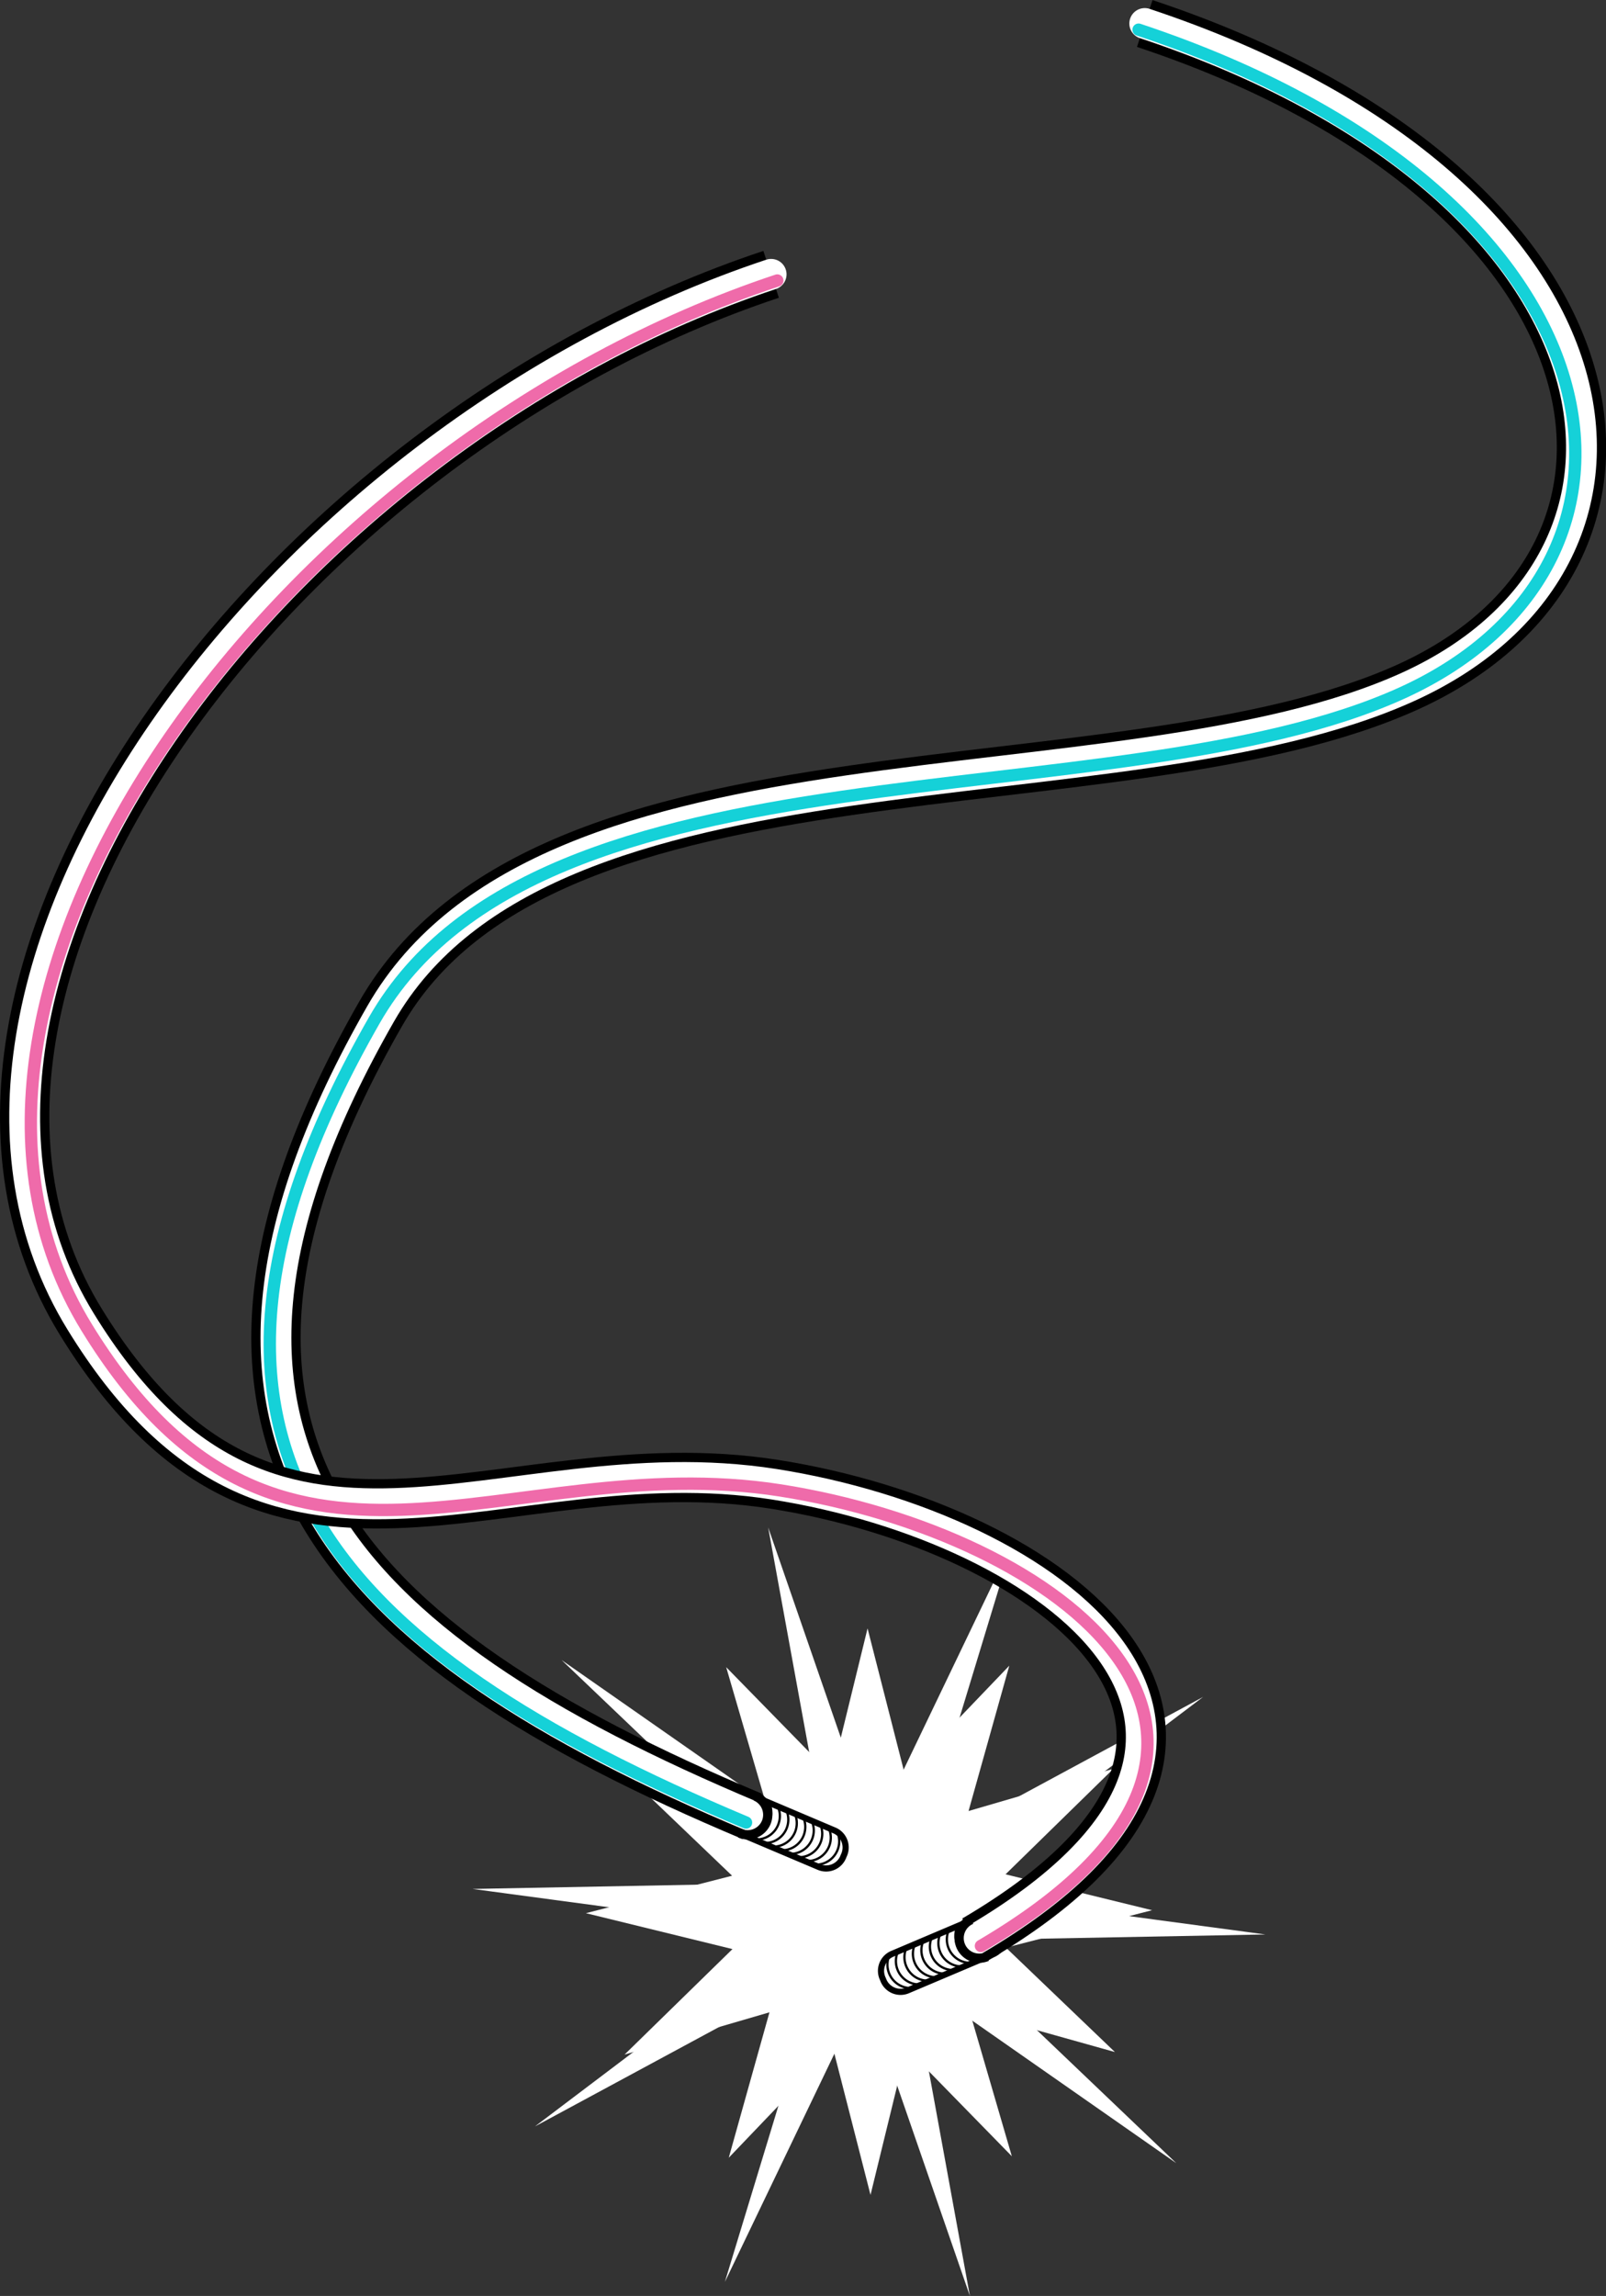 <svg xmlns="http://www.w3.org/2000/svg" viewBox="0 0 260.48 372.17"><rect x="0" y="0" width="260.48" height="372.17" fill="#333333" stroke="none"/><defs><style>.cls-1{isolation:isolate;}.cls-2{fill:#fff;}.cls-3,.cls-4,.cls-5,.cls-6,.cls-7,.cls-8,.cls-9{fill:none;}.cls-3,.cls-4,.cls-5,.cls-7{stroke:#000;}.cls-3,.cls-5,.cls-7{stroke-miterlimit:10;}.cls-4,.cls-6,.cls-8,.cls-9{stroke-linecap:round;stroke-linejoin:round;}.cls-4{stroke-width:0.37px;}.cls-5{stroke-width:8px;}.cls-6{stroke:#fff;stroke-width:5px;}.cls-7{stroke-width:1.5px;}.cls-8{stroke:#15d1d8;}.cls-8,.cls-9{stroke-width:2px;mix-blend-mode:multiply;}.cls-9{stroke:#ef6baa;}</style></defs><g class="cls-1"><g id="Layer_2" data-name="Layer 2"><g id="Layer_1-2" data-name="Layer 1"><polygon class="cls-2" points="146.77 287.67 163.7 270 157.09 293.56 180.59 286.71 163.09 303.82 186.86 309.64 163.15 315.7 180.83 332.63 157.26 326.03 164.11 349.52 147 332.02 141.19 355.79 135.12 332.08 118.2 349.76 124.8 326.19 101.3 333.04 118.8 315.94 95.03 310.12 118.74 304.05 101.06 287.13 124.63 293.73 117.78 270.24 134.89 287.73 140.71 263.96 146.77 287.67"/><polygon class="cls-2" points="141.68 297.02 164.32 249.87 149.1 299.91 195.13 275.07 153.4 306.61 205.24 313.57 152.95 314.55 190.79 350.65 147.91 320.71 157.31 372.17 140.21 322.74 117.57 369.89 132.79 319.85 86.76 344.69 128.49 313.15 76.65 306.19 128.94 305.2 91.1 269.1 133.99 299.04 124.59 247.59 141.68 297.02"/><path class="cls-3" d="M117.3,292.57h0a3.23,3.23,0,0,0,1.71,4.22l13.82,5.85a3,3,0,0,0,4-1.81h0a3,3,0,0,0-1.47-4.11l-13.82-5.86A3.23,3.23,0,0,0,117.3,292.57Z"/><path class="cls-4" d="M131.63,302.2a3.8,3.8,0,0,0,4.27-5"/><path class="cls-4" d="M130.25,301.61a3.8,3.8,0,0,0,4.28-5"/><path class="cls-4" d="M128.87,301a3.81,3.81,0,0,0,4.28-5"/><path class="cls-4" d="M127.5,300.45a3.8,3.8,0,0,0,4.27-5"/><path class="cls-4" d="M126.12,299.86a3.79,3.79,0,0,0,4.27-5"/><path class="cls-4" d="M124.74,299.28a3.81,3.81,0,0,0,4.28-5"/><path class="cls-4" d="M123.36,298.69a3.8,3.8,0,0,0,4.28-5"/><path class="cls-4" d="M122,298.11a3.8,3.8,0,0,0,4.27-5"/><path class="cls-4" d="M120.61,297.53a3.8,3.8,0,0,0,4.27-5"/><path class="cls-4" d="M119.23,296.94a3.79,3.79,0,0,0,4.27-5"/><path class="cls-4" d="M118.38,296.43a3.81,3.81,0,0,0,3.75-5.07"/><path class="cls-4" d="M117.69,295.82a3.83,3.83,0,0,0,3.06-5"/><path class="cls-4" d="M117.27,295a3.86,3.86,0,0,0,1.41-1.05,3.73,3.73,0,0,0,.84-3.23"/><path class="cls-5" d="M122,294.43c-67.08-28.19-99.53-61.52-60.26-130.1,26.94-47,120-31.8,166.66-53s37.07-81-42.73-107.52"/><path class="cls-6" d="M122,294.43c-67.08-28.19-99.53-61.52-60.26-130.1,26.94-47,120-31.8,166.66-53s37.07-81-42.73-107.52"/><path class="cls-7" d="M120,297.16h0a3.27,3.27,0,0,0,4.27-1.73h0a3.27,3.27,0,0,0-1.74-4.27h0"/><path class="cls-8" d="M121,295.43c-67.08-28.19-99.53-61.52-60.26-130.1,26.94-47,120-31.8,166.66-53s37.07-81-42.73-107.52"/><path class="cls-3" d="M162.75,312.57h0a3.23,3.23,0,0,1-1.71,4.22l-13.82,5.85a3,3,0,0,1-4-1.81h0a3,3,0,0,1,1.47-4.11l13.82-5.86A3.23,3.23,0,0,1,162.75,312.57Z"/><path class="cls-4" d="M148.42,322.2a3.8,3.8,0,0,1-4.27-5"/><path class="cls-4" d="M149.8,321.61a3.79,3.79,0,0,1-4.27-5"/><path class="cls-4" d="M151.18,321a3.8,3.8,0,0,1-4.27-5"/><path class="cls-4" d="M152.56,320.45a3.81,3.81,0,0,1-4.28-5"/><path class="cls-4" d="M153.94,319.86a3.8,3.8,0,0,1-4.28-5"/><path class="cls-4" d="M155.31,319.28a3.8,3.8,0,0,1-4.27-5"/><path class="cls-4" d="M156.69,318.69a3.79,3.79,0,0,1-4.27-5"/><path class="cls-4" d="M158.07,318.11a3.8,3.8,0,0,1-4.28-5"/><path class="cls-4" d="M159.45,317.53a3.81,3.81,0,0,1-4.28-5"/><path class="cls-4" d="M160.82,316.94a3.79,3.79,0,0,1-4.27-5"/><path class="cls-4" d="M161.67,316.43a3.8,3.8,0,0,1-3.74-5.07"/><path class="cls-4" d="M162.36,315.82a3.83,3.83,0,0,1-3.06-5"/><path class="cls-4" d="M162.78,315a3.76,3.76,0,0,1-1.4-1.05,3.71,3.71,0,0,1-.85-3.23"/><path class="cls-5" d="M158.1,314.43c57.21-33.58,12.52-66.75-32.49-73.83S44.13,264.79,13.07,214.2c-33.84-55.09,32.24-143.26,112-169.73"/><path class="cls-6" d="M158.1,314.43c57.21-33.58,12.52-66.75-32.49-73.83S44.13,264.79,13.07,214.2c-33.84-55.09,32.24-143.26,112-169.73"/><path class="cls-9" d="M159.1,315.43c57.21-33.58,12.52-66.75-32.49-73.83S45.13,265.79,14.07,215.2c-33.84-55.09,32.24-143.26,112-169.73"/><path class="cls-7" d="M160.09,317.16h0a3.26,3.26,0,0,1-4.27-1.73h0a3.26,3.26,0,0,1,1.73-4.27h0"/></g></g></g></svg>